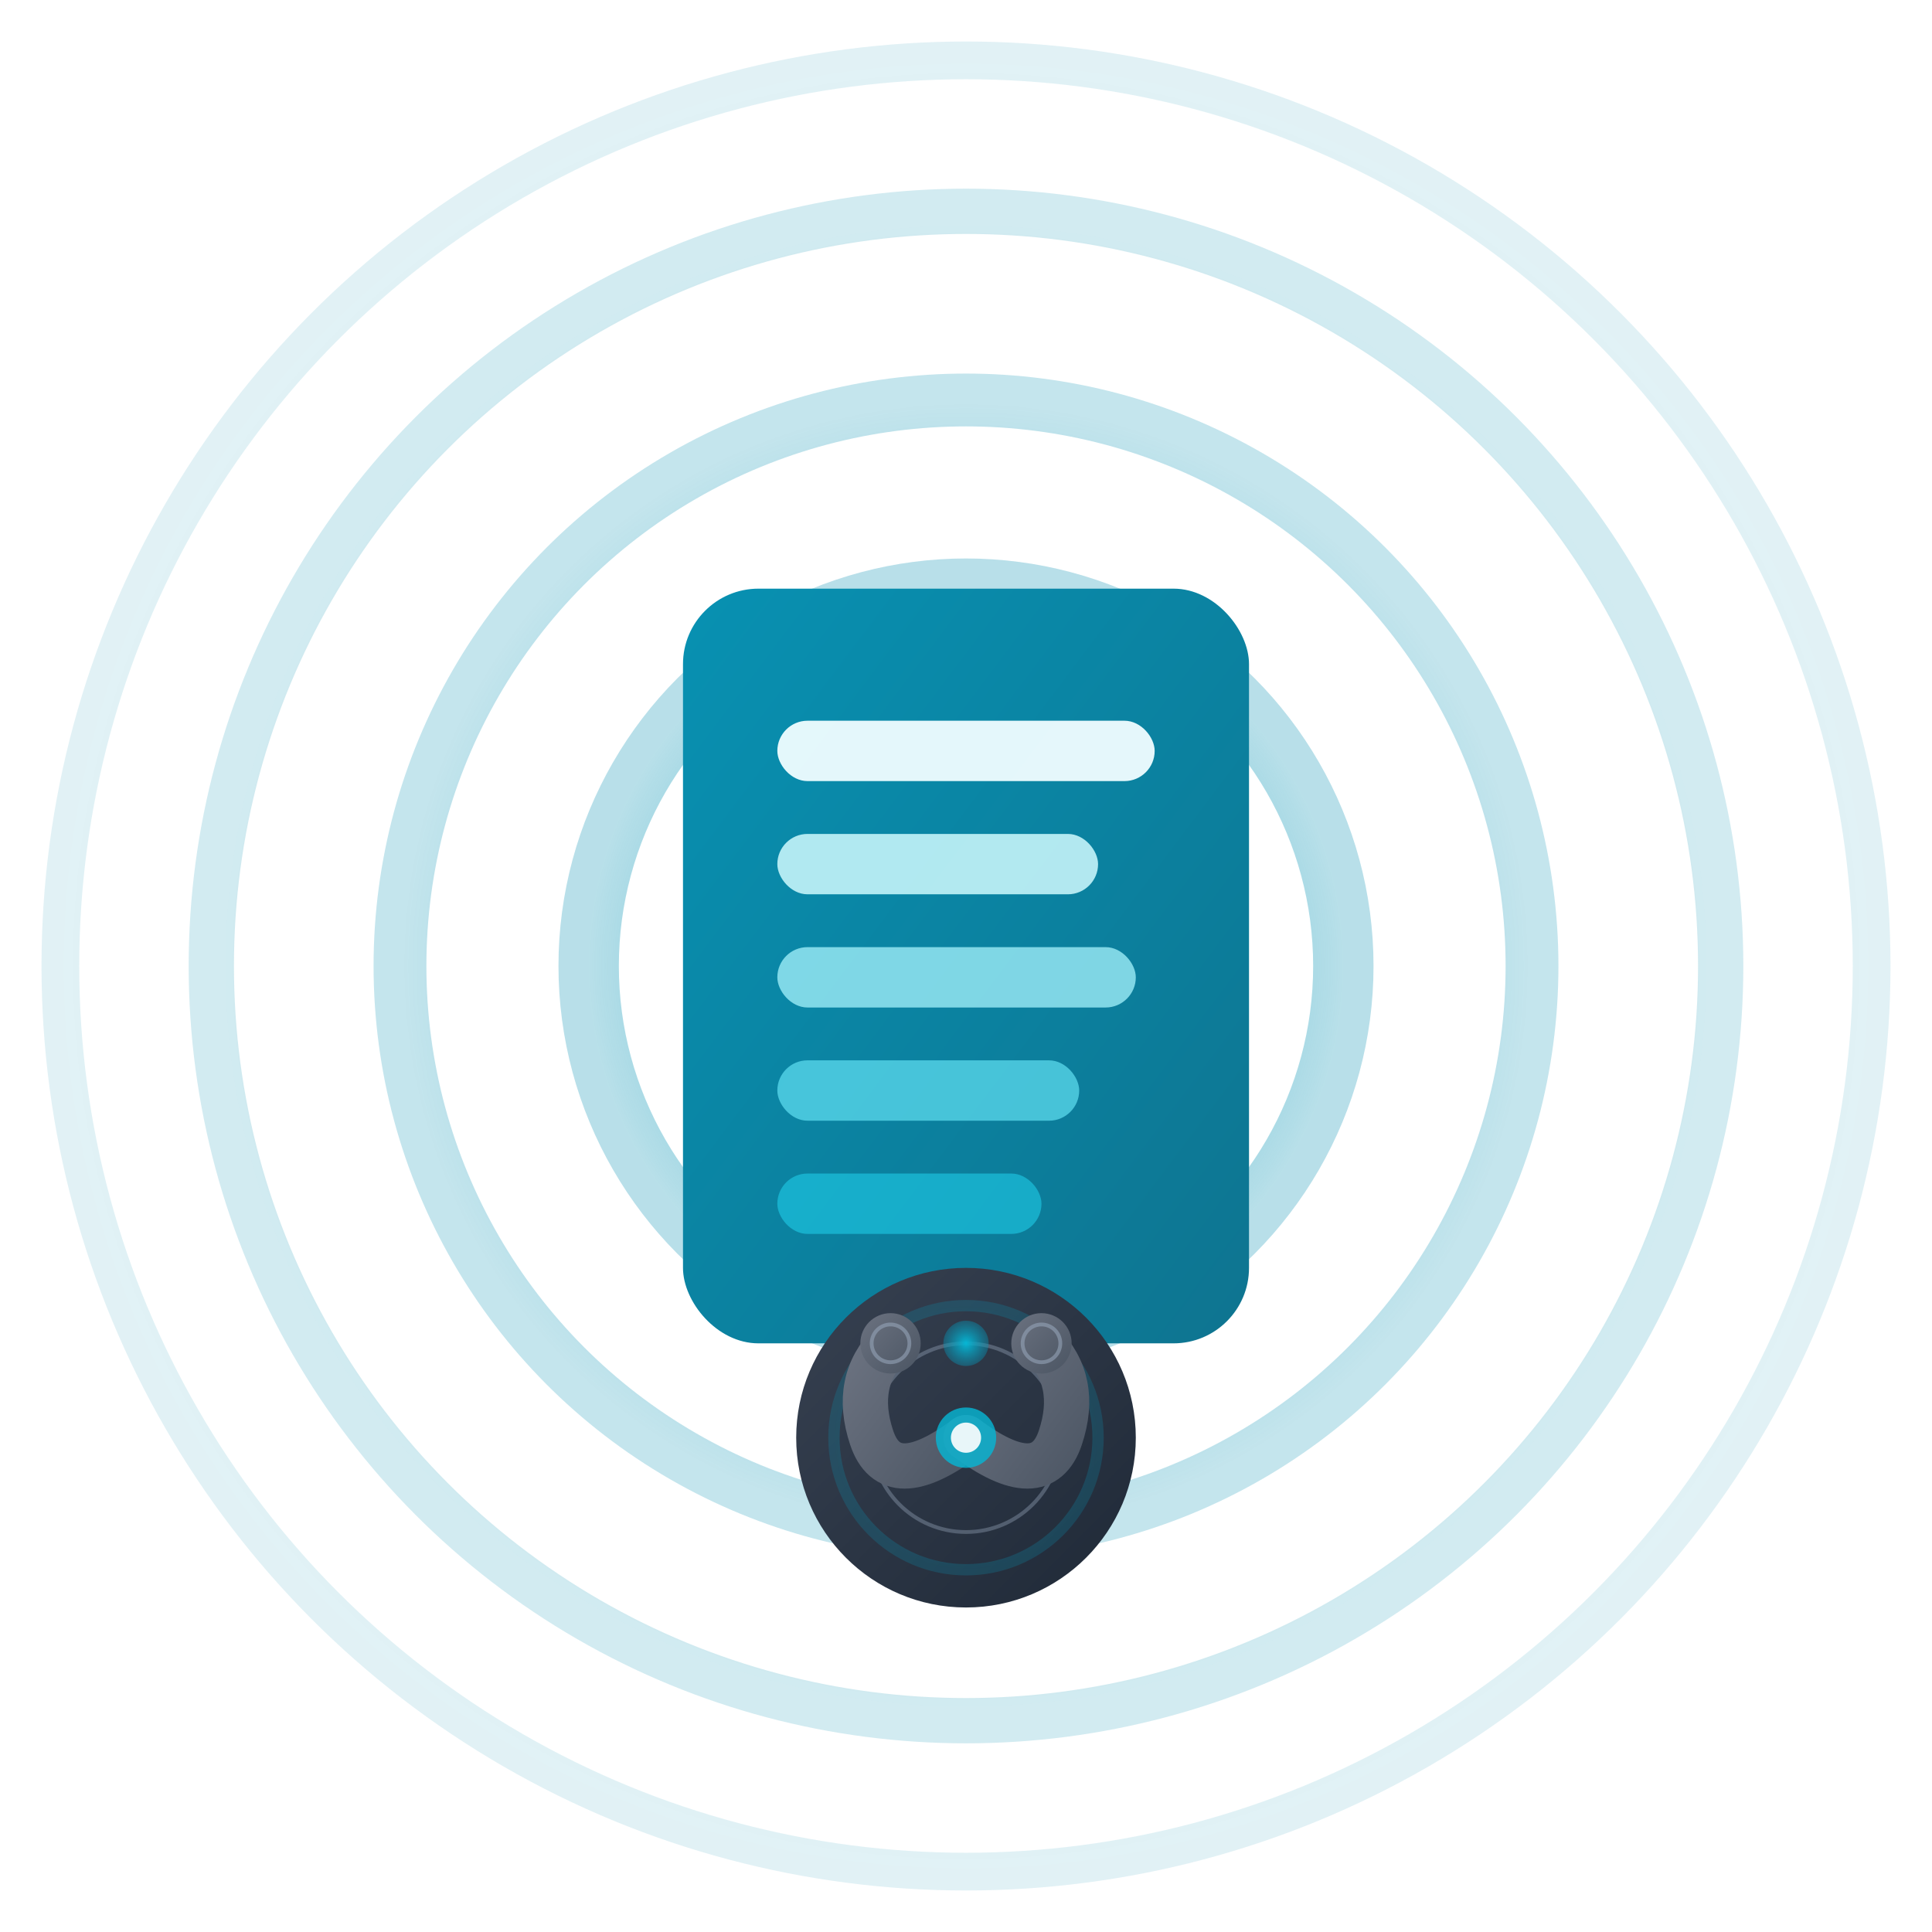<svg xmlns="http://www.w3.org/2000/svg" viewBox="0 0 512 512" width="512" height="512">
  <defs>
    <!-- 青蓝水波系渐变 -->
    <linearGradient id="docGradient" x1="0%" y1="0%" x2="100%" y2="100%">
      <stop offset="0%" style="stop-color:#0891B2;stop-opacity:1" />
      <stop offset="100%" style="stop-color:#0E7490;stop-opacity:1" />
    </linearGradient>
    
    <radialGradient id="waveGradient" cx="50%" cy="50%" r="50%">
      <stop offset="0%" style="stop-color:#06B6D4;stop-opacity:1" />
      <stop offset="100%" style="stop-color:#0891B2;stop-opacity:0.3" />
    </radialGradient>
    
    <!-- 播客麦克风底座渐变 -->
    <linearGradient id="podcastBaseGradient" x1="0%" y1="0%" x2="100%" y2="100%">
      <stop offset="0%" style="stop-color:#374151;stop-opacity:1" />
      <stop offset="100%" style="stop-color:#1F2937;stop-opacity:1" />
    </linearGradient>
    
    <linearGradient id="podcastArmGradient" x1="0%" y1="0%" x2="100%" y2="100%">
      <stop offset="0%" style="stop-color:#6B7280;stop-opacity:1" />
      <stop offset="100%" style="stop-color:#4B5563;stop-opacity:1" />
    </linearGradient>
    
    <radialGradient id="podcastAccent" cx="50%" cy="50%" r="50%">
      <stop offset="0%" style="stop-color:#06B6D4;stop-opacity:1" />
      <stop offset="100%" style="stop-color:#0891B2;stop-opacity:0.4" />
    </radialGradient>
    
    <filter id="glow" x="-50%" y="-50%" width="200%" height="200%">
      <feDropShadow dx="0" dy="0" stdDeviation="15" flood-color="#06B6D4" flood-opacity="0.5"/>
    </filter>
    
    <filter id="docShadow" x="-30%" y="-30%" width="160%" height="160%">
      <feDropShadow dx="0" dy="8" stdDeviation="15" flood-color="#000" flood-opacity="0.3"/>
    </filter>
    
    <filter id="podcastShadow" x="-40%" y="-40%" width="180%" height="180%">
      <feDropShadow dx="0" dy="4" stdDeviation="10" flood-color="#000" flood-opacity="0.4"/>
    </filter>
  </defs>
  
  <!-- 方案C: 播客麦克风臂架 -->
  <g transform="translate(256, 256)">
    
    <!-- 声波圆环 -->
    <g>
      <circle cx="0" cy="0" r="25" fill="#06B6D4" filter="url(#glow)"/>
      <circle cx="0" cy="0" r="100" stroke="url(#waveGradient)" stroke-width="16" fill="none" opacity="0.95"/>
      <circle cx="0" cy="0" r="150" stroke="url(#waveGradient)" stroke-width="14" fill="none" opacity="0.8"/>
      <circle cx="0" cy="0" r="200" stroke="url(#waveGradient)" stroke-width="12" fill="none" opacity="0.6"/>
      <circle cx="0" cy="0" r="240" stroke="url(#waveGradient)" stroke-width="10" fill="none" opacity="0.4"/>
    </g>
    
    <!-- 文档 -->
    <rect x="-75" y="-100" width="150" height="200" rx="20" 
          fill="url(#docGradient)" 
          filter="url(#docShadow)"/>
    
    <!-- 文档内容 -->
    <rect x="-50" y="-65" width="100" height="16" rx="8" fill="#F0FDFF" opacity="0.95"/>
    <rect x="-50" y="-35" width="85" height="16" rx="8" fill="#CFFAFE" opacity="0.85"/>
    <rect x="-50" y="-5" width="95" height="16" rx="8" fill="#A5F3FC" opacity="0.75"/>
    <rect x="-50" y="25" width="80" height="16" rx="8" fill="#67E8F9" opacity="0.65"/>
    <rect x="-50" y="55" width="70" height="16" rx="8" fill="#22D3EE" opacity="0.55"/>
    
    <!-- 麦克风底座 C: 播客臂架式 -->
    <g filter="url(#podcastShadow)">
      <!-- 主底座 - 厚重圆形 -->
      <circle cx="0" cy="125" r="45" fill="url(#podcastBaseGradient)"/>
      
      <!-- 底座装饰环 -->
      <circle cx="0" cy="125" r="35" stroke="url(#podcastAccent)" stroke-width="3" fill="none" opacity="0.6"/>
      <circle cx="0" cy="125" r="25" stroke="#94A3B8" stroke-width="1" fill="none" opacity="0.4"/>
      
      <!-- 支撑臂 - 弯曲设计 -->
      <path d="M -20 100 Q -30 110 -25 125 Q -20 140 0 125" 
            stroke="url(#podcastArmGradient)" 
            stroke-width="12" 
            stroke-linecap="round" 
            fill="none"/>
      
      <path d="M 20 100 Q 30 110 25 125 Q 20 140 0 125" 
            stroke="url(#podcastArmGradient)" 
            stroke-width="12" 
            stroke-linecap="round" 
            fill="none"/>
      
      <!-- 连接关节 -->
      <circle cx="-20" cy="100" r="8" fill="url(#podcastArmGradient)"/>
      <circle cx="20" cy="100" r="8" fill="url(#podcastArmGradient)"/>
      <circle cx="0" cy="100" r="6" fill="url(#podcastAccent)"/>
      
      <!-- 关节装饰 -->
      <circle cx="-20" cy="100" r="5" stroke="#94A3B8" stroke-width="1" fill="none" opacity="0.6"/>
      <circle cx="20" cy="100" r="5" stroke="#94A3B8" stroke-width="1" fill="none" opacity="0.6"/>
      
      <!-- 底座中心指示器 -->
      <circle cx="0" cy="125" r="8" fill="#06B6D4" opacity="0.8"/>
      <circle cx="0" cy="125" r="4" fill="#FFFFFF" opacity="0.9"/>
    </g>
    
  </g>
</svg>
